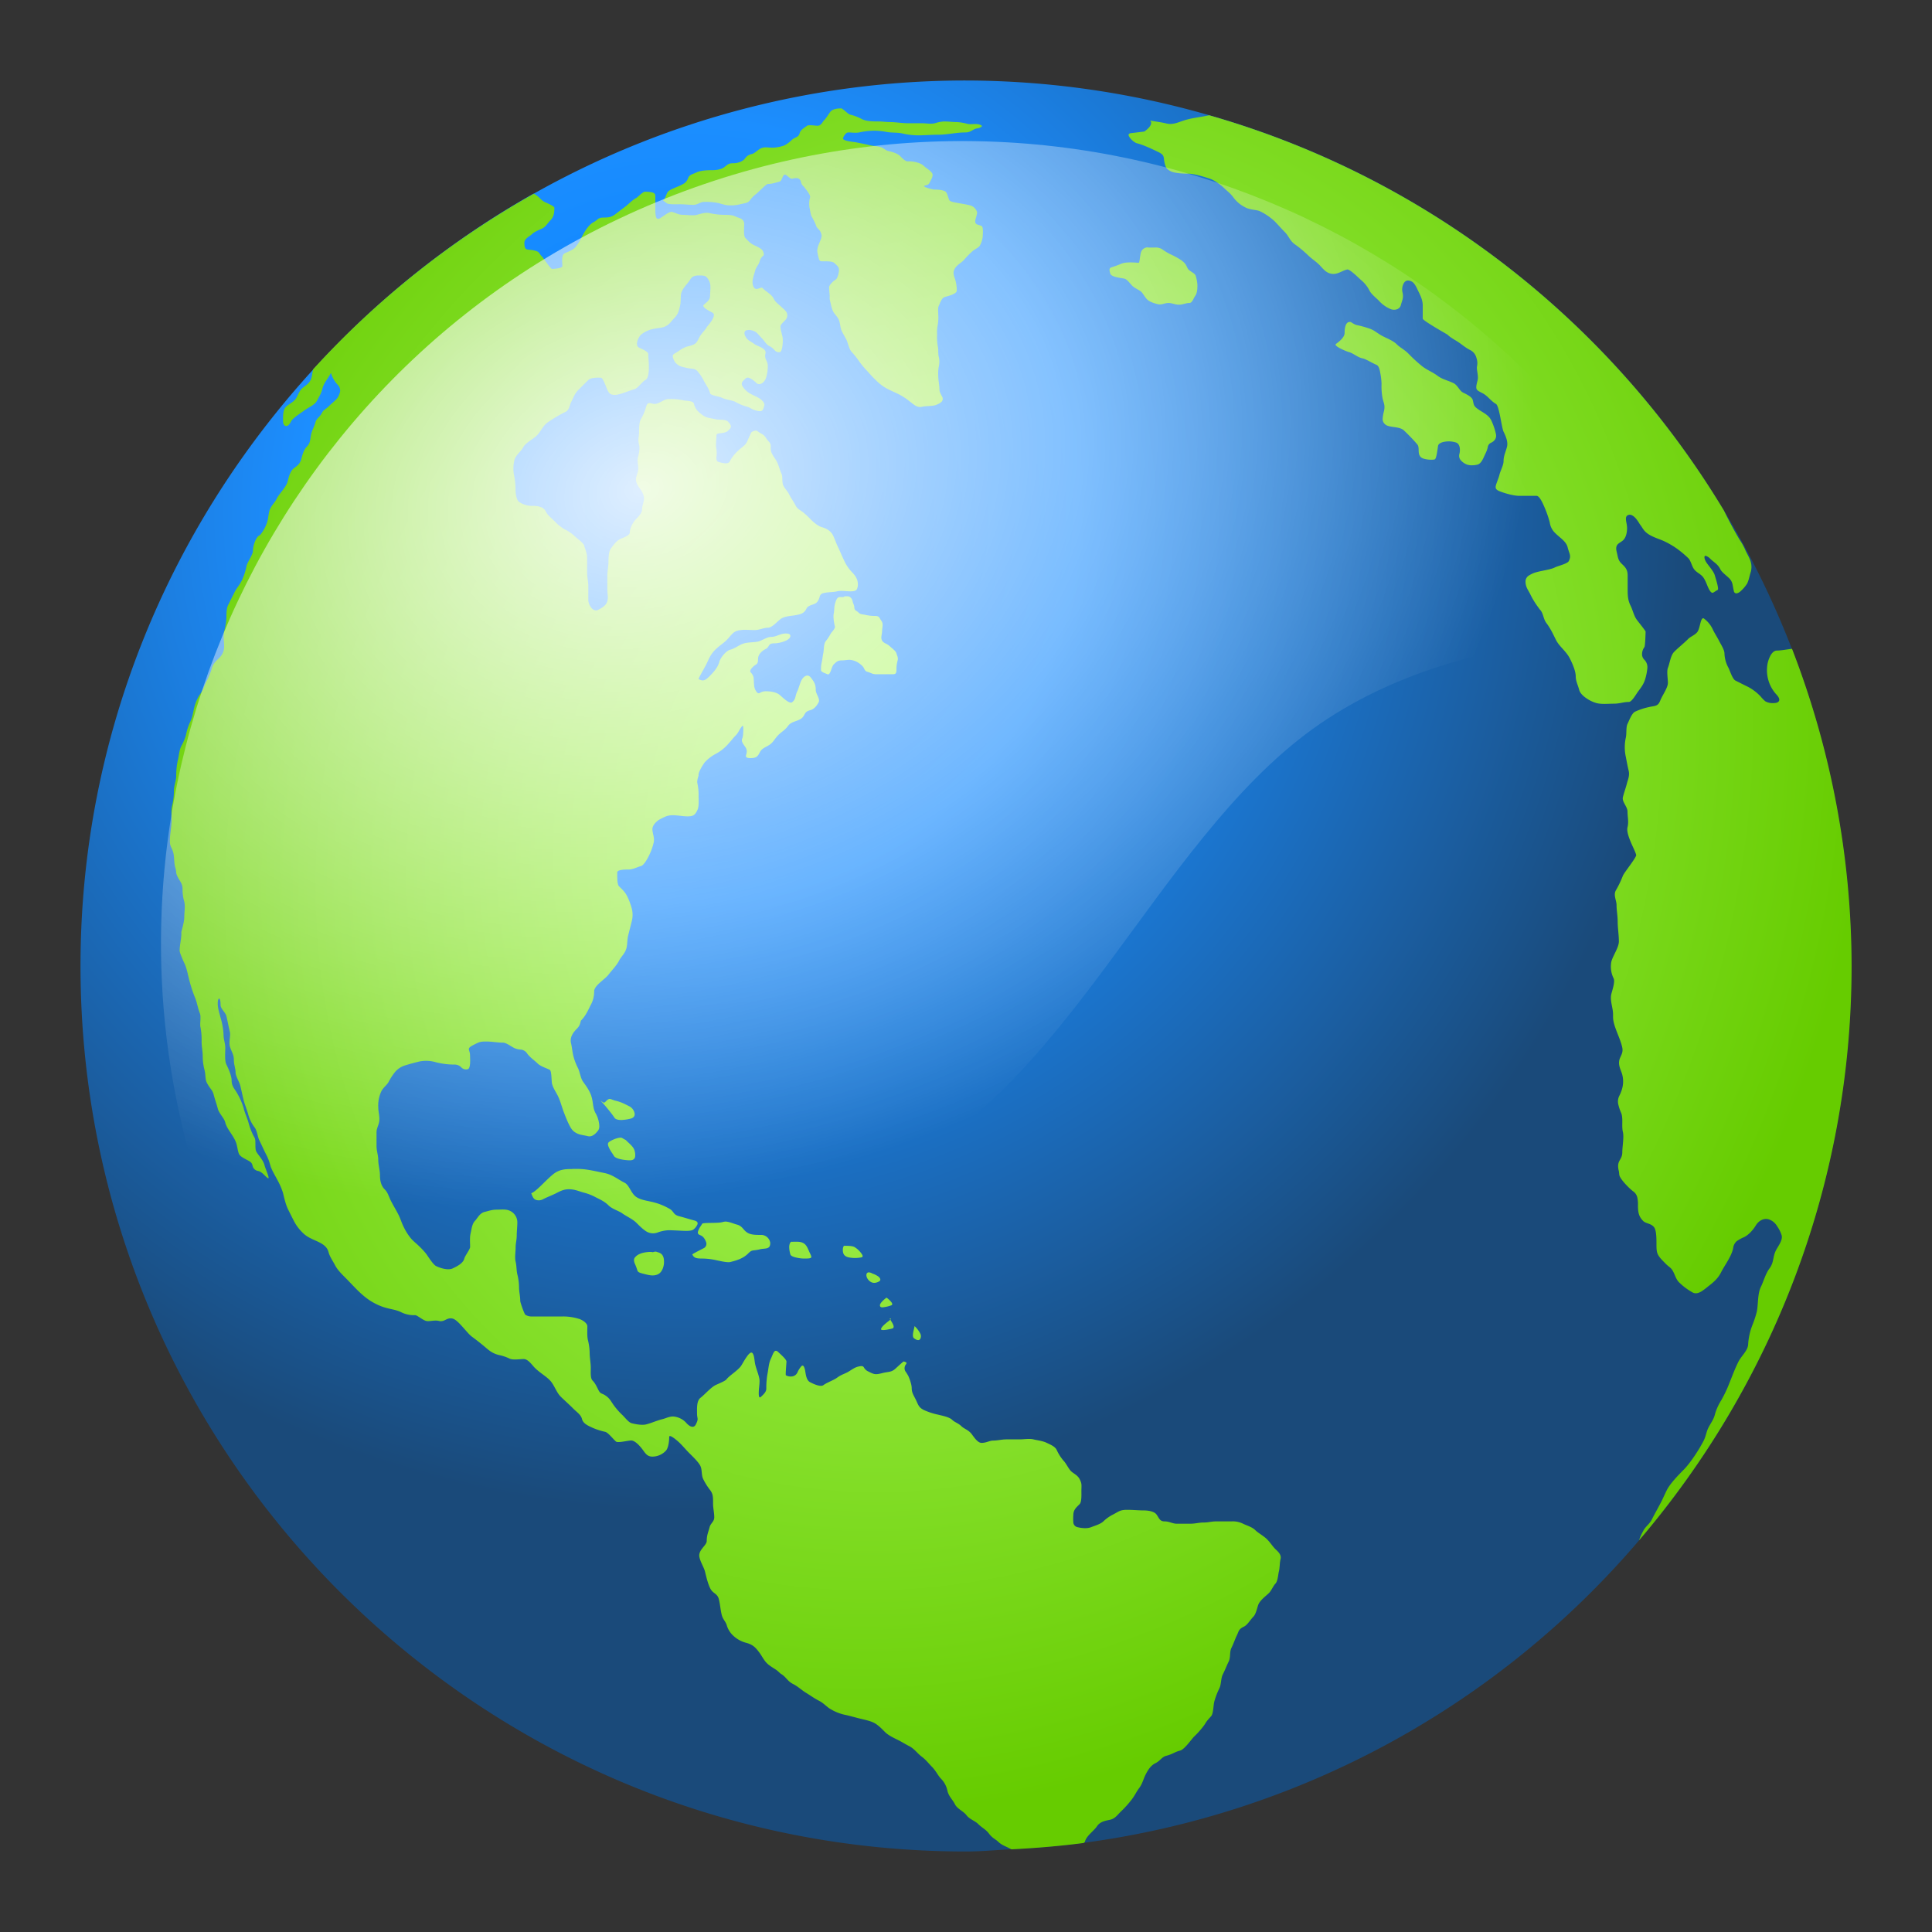<svg id="Graphic_elements" data-name="Graphic elements" xmlns="http://www.w3.org/2000/svg" xmlns:xlink="http://www.w3.org/1999/xlink" viewBox="0 0 1200 1200"><rect x="0" y="0" width="1200" height="1200" fill="#333333" stroke="none"/><defs><style>.cls-1{fill:url(#radial-gradient);}.cls-2{fill:url(#radial-gradient-2);}.cls-3{fill:url(#radial-gradient-3);}</style><radialGradient id="radial-gradient" cx="544.76" cy="-609.31" r="549.91" gradientTransform="matrix(1.13, 0, 0, -1.13, -187.26, -370.76)" gradientUnits="userSpaceOnUse"><stop offset="0" stop-color="#007fff"/><stop offset="0.39" stop-color="#1c8eff"/><stop offset="1" stop-color="#1a4a7a"/></radialGradient><radialGradient id="radial-gradient-2" cx="1068.4" cy="-146.65" r="522.32" gradientTransform="matrix(0.92, 0.55, 0.61, -1.06, -307.31, -238.38)" gradientUnits="userSpaceOnUse"><stop offset="0" stop-color="#b8ff71"/><stop offset="1" stop-color="#6c0"/></radialGradient><radialGradient id="radial-gradient-3" cx="1030.26" cy="511.22" r="479.13" gradientTransform="matrix(0.24, 0.88, 1.13, -0.31, -426.1, -444.3)" gradientUnits="userSpaceOnUse"><stop offset="0" stop-color="#fff" stop-opacity="0.87"/><stop offset="1" stop-color="#fff" stop-opacity="0"/></radialGradient></defs><g id="layer1"><g id="g7821"><path id="path6109" class="cls-1" d="M600,50a546.49,546.49,0,0,0-268.44,70.28s-.14,0-.18,0A551.28,551.28,0,0,0,194.49,229.56C105.1,327.39,50,457.15,50,600c0,303.61,246.48,550,550,550,9.57,0,18.82-.92,28.29-1.4,15.17-.77,30.12-2,44.93-4A548.56,548.56,0,0,0,1018.1,956.7c82-96.06,131.75-220.59,131.75-356.68a548.65,548.65,0,0,0-79-282.87c-71-118-184.72-207-320-245.64A548.41,548.41,0,0,0,600,50Z"/><path id="path6111" class="cls-2" d="M522.15,67.35c-2,0-5.12.33-6.44,2.13s-2.54,4-4,5.38c-.81.85-1.69,3.24-3.94,3.24-1.25,0-5.52-.7-6.45,0-1.69,1.26-4.12,2.51-4.64,4.64-.7,2.8-3.05,2.32-5,4.31-1.11,1.11-3.72,3.17-5.38,3.58a24.46,24.46,0,0,1-6.45,1.1c-1.8,0-4.34-.44-6.07,0-2.88.7-4.39,3.32-6.82,3.94a6.68,6.68,0,0,0-4.31,2.88c-1.4,1.8-4.56,2.83-6.81,2.83-3.43,0-3.61.66-6.11,2.54-1.77,1.33-4.9,1.77-7.15,1.77-3.06,0-7.37.11-10.06,1.44-1.8.92-4.23,1.25-5,3.24-1.26,3.13-2.33,3.5-5.38,5-1.81.88-5.71,2.13-7.18,3.61-1.11,1.1-1.74,5.08-3.25,5.38a23.72,23.72,0,0,0,2.88,2.13c2.21.55,5.08.37,7.55.37,2.94,0,5.56.37,8.58.37,2.61,0,4.2-1.81,6.48-1.81a38,38,0,0,1,8.95.7c2.4.63,4.64,1.44,7.18,1.44a24,24,0,0,0,6.45-.7c2.91-.74,4.64-.59,6.08-2.5a17.17,17.17,0,0,1,3.94-4c1.29-1,6.11-6.11,7.18-6.11,2.69,0,4.64-.81,7.18-1.44,1.73-.44,1.81-4.64,3.58-4.31,1,.22,3.16,2.8,4.31,2.51a8.66,8.66,0,0,1,3.24-.33,2.64,2.64,0,0,1,2.13,2.13c.59,2.4,1.29,2.32,2.51,3.94.59.81,3.57,4.35,3.24,5.75a15.14,15.14,0,0,0-.37,6.45c.48,1.91.55,4,1.44,5.74a41.73,41.73,0,0,1,2.5,5c.55,2.25,1.81,2.21,2.87,4.31,1.26,2.54.63,3.61-.36,6.11-.85,2.1-2.07,4.57-1.44,7.15.15.55.22,1.25.37,1.8.4,1.63.62,2.47,1.07,2.88s1.06.37,2.87.37c2.14,0,5,0,6.11,1.06,1.44,1.44,2.88,2.25,2.88,4.31,0,1.48-.85,5.42-2.18,6.08-.95.48-3.94,3.09-3.94,4.68,0,2,.37,4.23.37,6.08a6.22,6.22,0,0,0,0,1.43c.59,2.4,1.11,5.45,2.14,7.55.84,1.66,2.69,3.1,3.61,5.38.77,2,.84,5,1.76,6.81,1,2,2,3.69,2.88,5.38,1,2,1.62,5.9,3.24,7.52a47.33,47.33,0,0,1,4.31,5.37,58.35,58.35,0,0,0,4.64,5.75c1.32,1.33,2.65,3,4.31,4.68,3.42,3.42,5.49,5.41,9.69,7.51,2.13,1.07,4.64,2.14,6.81,3.24a40.54,40.54,0,0,1,6.44,4.31c2.18,1.62,4.46,4,7.52,3.21,2.69-.67,6.81-.15,9.35-1.44a8.24,8.24,0,0,0,2.51-1.44,2.6,2.6,0,0,0,.7-3.2c-.55-1.14-1.77-3-1.77-4.68,0-2.95-.74-5.56-.74-8.58a22.55,22.55,0,0,1,.37-5.75,13,13,0,0,0,0-5.74c-.62-2.43-.11-4.75-.73-7.19a31.51,31.51,0,0,1-.34-6.81,22.66,22.66,0,0,1,.34-5.75,26.85,26.85,0,0,0,.36-6.81c0-1.88-.33-4,.37-5.38s1.59-4.71,3.57-5.37c1.7-.56,7.56-1.81,7.56-4a23.8,23.8,0,0,0-.74-6.07c-.55-2.29-2.06-4.5-.7-7.18,1.51-3.06,4.53-3.91,6.44-6.45a56.38,56.38,0,0,1,4.65-4.68c1.28-1.25,4.05-2.36,4.67-3.57a14.89,14.89,0,0,0,1.81-5.75c0-1.29.55-5.82-.74-6.44-1.84-.92-3.94-.63-3.94-2.88,0-1.51,1.62-5,1.07-6.11a6.36,6.36,0,0,0-4.64-3.94c-2.25-.55-5.31-1-7.55-1.44-1.37-.26-4.46-.66-5-1.77-.63-1.28-1.25-4.75-2.51-5.37-2-1-4.34-1.11-6.81-1.11-.63,0-8.36-1.84-5.75-2.5s2.54-1.11,3.58-3.21c.62-1.21,1.8-3.24.73-4.67-1.51-2-3.53-2.84-5-4.31-2-2-6.52-2.88-9.31-2.88a3.75,3.75,0,0,1-1.11,0c-1.58-.36-3.06-2-4.27-3.2-1.84-1.84-5.16-2.65-7.55-3.24-1.81-.44-2.91-2-5-2.51s-4.31-.55-6.45-1.07c-2.83-.69-5.85-1.25-8.62-1.8-1-.22-8.32-.74-7.88-2.5.26-1.07,1.66-3.61,3.21-3.61,2.17,0,4.71.44,6.81,0a46,46,0,0,1,8.62-1.07,41.37,41.37,0,0,1,8.25.73c3.35.67,7.07.23,10.39,1.07a43.58,43.58,0,0,0,9.31,1.07c3.83,0,8.29-.37,12.2-.37,6,0,11.34-1.43,17.23-1.43,3.39,0,4.57-2.07,7.15-2.51a5.6,5.6,0,0,0,2.87-1.07c.44-.48.08-1-1.8-1.43-2.25-.56-4.83.22-7.15-.37a33.32,33.32,0,0,0-6.44-1.07c-2.8,0-5.16-.37-7.92-.37a22.44,22.44,0,0,0-5.71,1.11c-2.65.62-5.16,0-7.92,0h-8.58c-3.87,0-7.92-.74-11.49-.74-2.33,0-4.61-.37-6.45-.37-3.65,0-7.92,0-10.76-1.4a31.52,31.52,0,0,0-7.51-2.87c-1.36-.37-4.53-3.94-5.75-3.94Zm228.77,4.27c-4.49,1-9.13,1.47-13.26,2.54-5.23,1.29-8.47,3.69-13.3,2.51-3.35-.85-6.52-1.11-10-1.81,1.14,1.14.59,2.62-.37,3.94a14.69,14.69,0,0,1-3.24,2.88c-.08.07-8.25,1-8.59,1.06-1.95.48-1.17,1.81,0,3.25a10.8,10.8,0,0,0,3.58,2.87c4.45,1.1,10,3.76,14,5.71,1.7.88,2.51,1.54,2.88,2.54s.33,2.36.7,3.94c.77,3.09,1.21,4,3.94,5.38,2.39,1.18,7.73,1.43,10.42,1.43,4.31,0,10.72,2.14,14,3.21,2.73.92,6.81,3.94,8.62,5.74s3.68,3,5.74,5.75a20.18,20.18,0,0,0,7.89,6.45c2.69,1.36,6.92,1.32,8.58,2.17a37.41,37.41,0,0,1,9,6.08c2.5,2.54,4.53,4.9,6.44,6.81,2.51,2.5,3.1,5.27,6.12,7.55a69.28,69.28,0,0,1,7.88,6.45c2.72,2.72,5.12,4.05,7.51,6.44,1.88,1.88,3.76,4.61,6.82,5.38,4.19,1.07,6.85-1.62,10.42-2.5,1.73-.45,8,6.11,9,6.81a20.7,20.7,0,0,1,5,6.44c1,2,4.31,4.68,5.74,6.12a19.77,19.77,0,0,0,6.82,5,5.73,5.73,0,0,0,4.31.37,3.73,3.73,0,0,0,2.5-2.51c.74-3,1.88-4.6,1.07-7.92a8,8,0,0,1,.74-5.71c.88-1.58,2.35-2.43,5-1.1,1.88,1,3.09,4,3.94,5.75,1.18,2.39,2.87,5.56,2.87,9v8.25c0,1.29,15.07,9.69,15.4,10,2,1.95,4.56,3.17,6.81,4.68,2.51,1.66,4.13,3.31,7.55,5a7.35,7.35,0,0,1,3.57,4.68,9.66,9.66,0,0,1,.37,5.37c-.44,1.77,1.07,5.82.37,8.58-.55,2.18-1,3.91-.74,5.05s1.15,1.62,3.61,2.87c3.54,1.77,4.87,4.57,8.59,6.82,2,1.14,3.49,14.84,4.67,17.2,1.37,2.72,2.88,6.41,2.14,9.32-.77,3.2-2.14,5.56-2.14,9,0,2.44-1.91,5.86-2.5,8.22s-1.66,4.71-2.17,6.48-.41,2.91,2.17,3.94c3.31,1.33,8.76,2.87,12.19,2.87h10.76c1.69,0,3.42,3.43,5,7.15a67.44,67.44,0,0,1,3.25,9.36,11.15,11.15,0,0,0,3.57,6.81c2.69,2.69,6.63,5,7.51,8.58,1,4.13,2.47,5.16.74,8.62-.85,1.69-6.74,3-8.62,3.94-2.69,1.36-7.22,1.84-11.12,2.87a16.69,16.69,0,0,0-5,2.14,4.32,4.32,0,0,0-2.14,3.61c0,3.5,1.4,5,2.87,7.88a50.86,50.86,0,0,0,5,8.25c.34.41.7,1.07,1.07,1.44,2.17,2.17,2,5.6,3.94,8.25,2.77,3.65,4.09,6.74,6.12,10.75s6.26,6.82,8.58,11.46c1.32,2.61,3.61,7.55,3.61,11.12,0,2.84,1.47,5.6,2.13,8.25.52,2.07,2.58,4,4.68,5.38a21.14,21.14,0,0,0,6.08,2.87c3.35.85,7.26.37,10.75.37,3.73,0,6-1.07,9.32-1.07,1.92,0,4.64-5,5.75-6.48,2.39-3.17,3.79-5.12,4.68-8.58a34.13,34.13,0,0,0,1.07-5.75,6.52,6.52,0,0,0-1.81-5.37,4.82,4.82,0,0,1-1.44-3.95,7.52,7.52,0,0,1,1.44-3.94c.52-.7.74-9.28.74-9.68s-4.57-6.08-5.38-7.19c-2-2.68-2.54-6.11-4-8.95-1.51-3.09-1.77-5.78-1.77-9.68v-9c0-4.09-1.87-5.45-3.94-7.51s-2.1-4.06-2.87-7.19c-.55-2.13-.29-3.38.37-4.31s1.88-1.51,3.2-2.5c2.21-1.66,2.88-5.16,2.88-7.88,0-2-.63-4-.7-5.38s.18-2.47,1.76-2.87,3.1.84,4.31,2.13a27.89,27.89,0,0,1,2.51,3.61c1.88,2.47,2.24,3.91,4.68,5.75,3.24,2.43,7.95,3.61,10.75,5a53.2,53.2,0,0,1,7.88,4.64,67.81,67.81,0,0,1,6.82,5.75c1.65,1.65,2.13,4.86,3.57,6.81s3.24,2.54,5.05,4.31,3,5.63,3.94,7.55,1.76,2.87,2.5,2.84,1.66-1,3.21-1.77c1-.52-1.51-8-1.77-9-.7-2.8-4.68-6.78-5.75-8.95s-.77-3.32,0-3.24a6.32,6.32,0,0,1,2.87,1.8c2.36,2.36,4.65,3.17,6.45,6.82.81,1.58,3.79,3.79,5.38,5.37,2.35,2.36,2,4.46,2.87,7.89a1.6,1.6,0,0,0,1.81,1.43,5.21,5.21,0,0,0,2.5-1.43,22,22,0,0,0,3.94-4.64c1.07-2.18,1.4-4.57,2.14-6.82a11.63,11.63,0,0,0-.33-7.92c-.89-2.35-2.32-4.49-3.25-6.81a39.86,39.86,0,0,0-3.24-5.71c-3.42-5.75-6.3-11.2-9.32-17.24a6.36,6.36,0,0,1-.33-.7c-71-118-184.56-207-319.85-245.67ZM400.94,119c-1.81,0-4.68,3.39-5.71,3.94-2.32,1.14-4.75,3.79-6.81,5.38-2.21,1.62-4.06,3.09-6.12,4.64-2.36,1.8-3.94,2.17-7.51,2.17s-3.5,1.55-6.12,2.87c-3.05,1.51-5.89,6.37-7.18,8.95a31.63,31.63,0,0,1-4.27,6.82c-1.66,1.65-4.57,2.65-6.48,3.57-2.25,1.14-1.44,5.6-1.44,7.92,0,1.55-6,1.77-6.45,1.77-.81,0-5.56-7-6.07-7.52-2.54-2.54-1.22-3-5-3.94-2-.51-3.72-.37-4.64-.73s-1.44-1.4-1.44-4c0-2.76,3.32-4,4.68-5.37,1.62-1.62,4.86-2.8,6.45-3.58,2.28-1.17,3.27-3.27,5-5,2.17-2.14,2.5-4.64,2.5-7.88,0-1-5.08-3.1-6.08-3.58-2.28-1.14-3.72-3.64-6.48-5a1.22,1.22,0,0,0-.33,0,550.55,550.55,0,0,0-137,109c-.44,2.25-.66,4.9-1.44,6.48-1.51,3-3.61,3.61-5.74,5.71-1.59,1.62-2.43,4.57-3.58,6.12-1.65,2.21-4.19,3.13-6.11,5s-1.77,6.07-1.77,8.61,1.07,3.32,2.14,3.25,2-1.18,2.87-2.88c1-2.1,6.3-5.34,8.25-6.81,2.69-2,6.48-3.32,7.88-6.12,1.26-2.5,2.47-4.08,3.25-7.18,1-4.09,3.27-5.85,5.37-10a18.11,18.11,0,0,0,4.31,7.52,5,5,0,0,1,1.4,3.94,11.19,11.19,0,0,1-1.4,3.61c-.81,1.62-4.09,4-5.74,5.74-2.07,2-3.17,2-4.31,4.28-1.26,2.46-3.28,3.09-3.94,5.74-.63,2.47-1.88,4.35-2.51,6.82-.88,3.53-.29,5.67-2.87,8.25-1.77,1.73-2.73,5.19-3.24,7.18-.89,3.54-2.47,4.46-4.64,6.08-2.4,1.8-3.28,5.52-3.94,8.25-.93,3.61-5.2,7.47-6.82,10.75-1.44,2.84-2.54,3.24-4,6.12-1,2-1.1,5.26-1.76,7.88a23.79,23.79,0,0,1-4.31,8.25c-.34.44-1.07.7-1.44,1.07-1.92,1.91-3.24,6.33-3.24,9,0,2.44-3.28,6.74-3.94,9.32a40.4,40.4,0,0,1-2.88,8.95c-1.58,3.24-3.13,4.53-4.64,7.55-1.65,3.32-2.65,5.27-3.94,7.89-1.07,2.1-1.07,5.15-1.07,7.88a43.47,43.47,0,0,1-1.43,8.62c-.67,2.61,0,6.26,0,8.95a9.67,9.67,0,0,1-3.24,7.55c-2.32,2.28-3.8,3.64-4.64,7.14a46.33,46.33,0,0,1-3.25,7.55c-1.58,3.13-1.76,5-3.94,7.89a26.23,26.23,0,0,0-3.61,8.61c-.77,3.21-1,5.71-2.5,8.59a34.44,34.44,0,0,0-2.51,7.92,30.64,30.64,0,0,1-2.87,6.81c-1.36,2.76-1.43,5.71-2.13,8.58a44.13,44.13,0,0,0-1.07,10.06c0,2.76-1.44,6.11-1.44,9.32a36.59,36.59,0,0,1-1.07,8.95c-.73,2.83-.37,5.85-.37,9,0,4.46-1.06,8.73-1.06,13.26,0,3.5,1.36,4.09,2.13,7.18.67,2.73.41,5.93,1.07,8.62a14.22,14.22,0,0,1,.74,3.94c1.07,4.31,3.94,5.6,3.94,10a27.08,27.08,0,0,0,1.07,7.89c.7,2.79,0,6.48,0,9.35s-1.11,6.59-1.81,9.32a5.47,5.47,0,0,0,0,1.07c0,3.42-1.07,7.07-1.07,10.75,0,1.07,2.14,6,2.88,7.55,1.4,2.77,2.13,6.74,2.87,9.65a85,85,0,0,0,3.94,12.19c1.29,3.28,1.47,5.82,2.87,9.36.92,2.28-.14,6.59.37,8.58a40.79,40.79,0,0,1,.7,9c0,3.24.7,5.86.7,9a34.31,34.31,0,0,0,1.11,8.62c.81,3.28.33,5.74,1.43,7.88,1.81,3.65,3.5,4.42,4.28,7.51s1.87,6,2.54,8.62c.77,3.1,3.9,5.71,4.64,8.62,1,4,4.64,7.55,6.44,11.83,1.15,2.65,1.18,5.89,2.18,7.88s5.34,3.57,6.81,4.67,1.36,2.18,1.77,3.25a4.14,4.14,0,0,0,3.24,2.5c2.47.59,4.09,3.06,5.75,4.27,2.17,1.66-1.15-5.23-1.81-7.88-.74-3-3.72-6.08-5-8.25-1.21-2-.18-6.78-1.07-8.58a39.94,39.94,0,0,1-3.61-8.62c-.81-3.31-2.39-6.37-3.2-9.69a40.21,40.21,0,0,0-3.61-8.62c-1.73-3.49-3.94-4.78-3.94-9,0-2.68-2-7.33-3.21-9.68s-.73-7.48-.73-10.39-1.07-5.23-1.07-8.25A42.44,42.44,0,0,0,137,632.14c-.73-3-1.76-5.71-1.76-8.95,0-2.4.62-3.21,1.06-2.88s.7,1.92.7,3.94c0,2.25,3,4.57,3.61,6.82.78,3.17,1.33,6.44,2.14,9.69.63,2.54-.7,6.18,0,9,.81,3.17,2.51,5,2.51,8.58,0,3,1.06,5.2,1.06,7.89,0,2,2.4,6,2.88,7.92.77,3,1.4,6.26,2.17,9.31.63,2.58,2.1,5.93,2.87,8.95a23.45,23.45,0,0,0,3.94,7.89c1.55,2.1,1.85,5.89,2.88,7.92,1.58,3.2,2.35,5.08,3.94,8.25a31.51,31.51,0,0,1,2.83,7.14c.78,3,3.36,7.07,4.68,9.69a42.05,42.05,0,0,1,3.24,7.55c.85,3.39,1.66,7.29,3.21,10.39,1.25,2.5,2.5,5,3.61,7.18a27.91,27.91,0,0,0,5.71,7.51c2.61,2.62,6.18,3.87,9.35,5.38s5.64,3.24,6.45,6.48c.7,2.76,2.94,5.9,3.94,7.88,1.43,2.91,4.2,5.64,6.44,7.89,6,6,11,12.3,18.64,16.13a33.3,33.3,0,0,0,7.55,2.87c3.24.81,5.86,1.14,8.58,2.51a17.8,17.8,0,0,0,8.62,1.8c1.29,0,4.57,3,6.82,3.57,2,.52,5.19-.66,7.88,0,3.68.92,4.86-2.35,8.62-1.43,3.46.88,8.76,8.84,11.82,11.12,2.69,2,5.52,4.16,8.62,6.81,2.8,2.44,4.79,3.8,8.25,4.68a27.81,27.81,0,0,1,6.44,2.14c2.33,1.18,6.23.37,9,.37s5.26,3.83,6.81,5.37c3.68,3.69,8,5.75,10.39,8.95,2.13,2.84,3.31,6.56,5.74,9,2.17,2.17,5.27,4.86,7.88,7.52,2.21,2.21,4.72,3.72,5.38,6.44.74,3,4.27,4.31,6.48,5.38a42.15,42.15,0,0,0,7.89,2.54c2,.48,5.23,4.9,6.81,6.08,1.22.92,7.37-.7,9.32-.7,2.54,0,5.63,3.64,7.18,5.71,1.73,2.35,2.84,4.31,6.08,4.31a11.57,11.57,0,0,0,8.25-3.58c1.69-1.69,2.14-6.22,2.14-8.62,0-2.21,5.7,2.84,6.81,4,1.77,1.76,4.05,4.42,5.38,5.74,2.54,2.54,6,5.82,7.18,8.25s.51,5.67,1.8,8.25a38.79,38.79,0,0,0,4.31,6.82c1.81,2.43,1.77,4.38,1.77,8.25,0,3.09.74,5.56.74,8.62,0,2.65-2.29,3.68-2.88,6.07-.73,2.88-1.8,4.9-1.8,8.62,0,2.58-4.64,5.16-4.64,8.95,0,2.87,2.87,7.22,3.57,10.06.81,3.24,1.73,7.36,3.24,10.38,1.73,3.47,4.42,3,5.38,6.82.81,3.28,1,6.63,1.77,9.68s2.54,4.06,3.24,6.82a14.32,14.32,0,0,0,3.94,6.11,18.33,18.33,0,0,0,7.51,4.28c4.61,1.14,6.3,3,8.62,6.11,2.07,2.72,3.1,5.63,6.12,7.88s4.31,2.54,6.44,4.68a7,7,0,0,0,1.44,1.07c2.84,1.91,3.65,4.34,7.18,6.07,2.84,1.44,5.31,3.84,7.88,5.38,3.28,2,5,3.39,8.26,5.05,2.79,1.4,4.93,4.09,7.51,5.38a29,29,0,0,0,8.25,3.2c2.72.55,6.26,1.58,8.62,2.17,3.53.89,7,1.51,9.65,2.88s5.34,4.27,6.81,5.74c2.14,2.1,5.67,3.72,8.25,5,2,1,4.64,2.65,6.49,3.57,3.6,1.81,5,4.42,8.21,6.82,2.47,1.84,4.16,4.16,6.11,6.11,2.4,2.36,3.83,5.6,5.75,7.52a15,15,0,0,1,3.94,7.55c.85,3.46,3.28,5.45,4.64,8.25s5.34,4.34,7.18,6.81,5.27,3.46,7.19,5.38c2.46,2.47,4.67,3.24,6.81,6.08s4.27,3.57,5.71,5c2.06,2.06,5,3,6.81,4,.55.26.92.48,1.44.7,15.17-.77,30-2,44.82-3.94.15-.29.63-.37.74-.73.92-3.76,5.56-6.71,7.51-9.65s5.27-3.43,7.89-4c3.13-.59,4.49-2.69,6.81-5a67.07,67.07,0,0,0,6.81-7.52c2.18-2.87,2.91-4.86,4.68-7.18,2.07-2.76,2.51-5.38,3.94-8.25,1.66-3.31,3.39-5.82,6.08-7.18,3.17-1.55,4.05-3.94,6.81-4.64,3.73-.92,5.35-2.43,8.62-3.24,2.69-.67,7.08-7.07,8.62-8.62a53.82,53.82,0,0,0,6.08-6.82c.85-1.1,1.55-2.57,2.5-3.57.78-1,1.4-1.55,2.18-2.5,1.25-1.59,1.32-6.74,1.77-8.62a47.55,47.55,0,0,1,3.24-8.58c1.25-2.55.84-6,2.13-8.62,1.48-2.91,2.4-5.45,3.61-7.89,1.37-2.72.44-5.93,1.77-8.61s2.25-5.49,3.24-7.52c1.48-2.91.92-3.9,4.68-5.74,2-1,4-4.42,5.71-6.12s2.47-6.33,3.24-7.88c1.36-2.69,4.71-5.08,6.45-6.81,1.4-1.37,2.68-4.46,3.94-5.75,1.54-1.51,1.76-6,2.17-7.51.63-2.47.44-5.38,1.07-7.89.7-2.79-2-4.89-3.24-6.11-2.29-2.28-3.83-5.3-6.82-7.51-2.54-1.92-4.31-2.91-5.71-4.31-1.84-1.84-5.12-2.77-7.55-3.94a14.38,14.38,0,0,0-7.18-1.44h-9.32c-3.24,0-5,.7-7.88.7-3.09,0-5.16.74-8.25.74h-8.58c-2.58,0-4.53-1.44-7.55-1.44s-3.35-2.1-5-4.31c-1.48-2-5.42-2.5-7.88-2.5-3.39,0-6.49-.37-10.43-.37-4.49,0-5.23,1.18-8.58,2.87a24.91,24.91,0,0,0-6.11,4.31c-1.7,1.69-5.49,2.76-7.52,3.57-2.69,1.07-6.08.63-8.62,0a3.21,3.21,0,0,1-2.5-2.87,27.54,27.54,0,0,1,0-4.64c0-3.35,2-4.83,3.94-6.82,1.29-1.32,1.07-5.89,1.07-7.91,0-4,.44-4.5-1.07-7.52-1.29-2.58-3.94-3.57-5.38-5-1.69-1.73-3-4.82-4.64-6.48a29.13,29.13,0,0,1-4.31-6.81c-1.07-2.14-4.12-3.32-6.11-4.28-2.47-1.25-6.23-1.65-8.25-2.17-2.47-.63-6,0-8.58,0h-8.25c-3.06,0-5.42.74-8.26.74-2.13,0-4.19,1.43-7.18,1.43-2.32,0-4.49-3.27-6.08-5.41-2.09-2.76-4.67-3.21-6.48-5s-4.23-2.43-5.71-3.94c-1.8-1.77-6.66-2.65-9-3.24a42.75,42.75,0,0,1-8.59-2.84c-3.27-1.66-3.42-3.24-5-6.48-1.36-2.76-2.51-4.27-2.51-7.15,0-2.28-1.4-6-2.13-7.55a31.62,31.62,0,0,0-1.81-2.87,3.83,3.83,0,0,1,.37-4.31c.52-.85.7-1.25-1.44-1.77-.25-.07-5.23,4.64-5.74,5-2.25,1.7-4,1.36-7.18,2.14-4.72,1.21-5.2,1-9.32-1.07a5.88,5.88,0,0,1-2.51-2.5c-.51-.63-1-1-3.57-.37s-4.57,2.46-6.81,3.61c-2.54,1.25-3.87,1.54-6.12,3.2s-6.44,3.06-8.58,4.68c-2,1.47-7.22-1.29-8.25-1.81-2.69-1.32-2.76-6-3.24-7.88-.63-2.5-1.33-2.8-2.14-2.13a14.17,14.17,0,0,0-2.5,3.94,4.29,4.29,0,0,1-3.61,2.5,6.06,6.06,0,0,1-3.57-.74c-.34-.14.36-7.51.36-8.58,0-1.4-4.53-5.23-5-5.74-1.33-1.37-2.21-1-2.84,0s-1.21,2.72-1.8,3.94c-1.4,2.8-1.48,6.22-2.18,9.68a49.16,49.16,0,0,0-.7,9c0,2.07-1.76,3.58-3.24,5-1.32,1.33-1.54-.55-1.43-3.24s.73-6,.36-7.88c-.58-3-1.76-5.64-2.5-8.62-.63-2.47-.48-4.94-1.44-6.82s-2.46-.29-3.94,1.81-3,4.93-3.57,5.75c-2.32,3.05-7.22,5.89-9,8.25-.81,1.06-5.49,2.91-6.81,3.57-3,1.51-6.82,6-9.32,7.88s-2.14,6.89-2.14,9.69c0,3.5,1.18,3-.73,6.81-.89,1.81-2.32,1.7-3.58,1.07a9.18,9.18,0,0,1-2.5-2.14,12.11,12.11,0,0,0-6.45-3.61c-3.2-.77-5.67.81-8.25,1.44-3.53.88-6.74,2.39-10.05,3.24-2.69.66-6.59-.11-8.95-.7-2-.51-3.94-3.24-5.75-5a43.67,43.67,0,0,1-5.38-6.08c-1.73-2.36-2.32-4-4.67-5.75-2.88-2.17-3.5-.95-5-3.94-1.29-2.58-2.14-4.31-3.57-5.74s-1.11-5-1.11-7.89-.7-6.33-.7-9.32a35.68,35.68,0,0,0-1.07-7.91c-.62-2.51-.37-6.08-.37-8.59,0-2.13-3.57-4.23-5.37-4.67a32.79,32.79,0,0,0-9.69-1.44H330.33a6.75,6.75,0,0,1-4-1.07c-.47,0-3.2-7.55-3.2-8.62,0-3.09-.74-5.56-.74-8.58a33.76,33.76,0,0,0-1.06-7.88c-.59-2.36-.41-5.16-1.07-7.92-.63-2.47,0-6,0-8.58,0-3.13.7-4.61.7-7.92,0-2.21.37-5.27.37-7.88a7.89,7.89,0,0,0-4.65-7.19c-2.43-1.17-5.37-.7-8.25-.7s-4.86.78-7.55,1.44c-3,.77-4.53,4.2-5.74,5.38-2,2-2.21,5.27-2.84,7.88S292,772,292,774.53c0,1.4-3.16,5.41-3.61,7.18-.77,3.17-5.12,5.09-7.14,6.08-3,1.51-8.14-.3-10.43-1.44-1.84-.92-5.12-6.22-6.07-7.51a46.28,46.28,0,0,0-4.68-5.05c-1.92-1.91-3.61-2.91-5.71-5.71A36.92,36.92,0,0,1,250.7,762c-1.36-2.73-1.73-4.53-3.2-7.51-1.37-2.73-3.13-5.57-4.68-8.62-1.7-3.39-1.77-5-3.94-7.19s-2.87-5.41-2.87-8.58-1.07-6.55-1.07-9.68c0-2.91-1.07-5.6-1.07-8.62v-8.62c0-2.65,1.77-4.86,1.77-7.88,0-3.32-.7-4.79-.7-7.89a20.41,20.41,0,0,1,1.8-9.31c1-2.4,3.72-4.24,4.64-6.12a39.75,39.75,0,0,1,3.94-6.08,13.24,13.24,0,0,1,6.82-4.31c2.65-.84,5.41-1.54,7.88-2.17a21.18,21.18,0,0,1,10.75.37,47.38,47.38,0,0,0,11.86,1.44,5.64,5.64,0,0,1,3.95,1.8,4,4,0,0,0,3.94,1.07c2-.48,1.43-6.93,1.43-8.62,0-2-.81-3.09-.73-3.94s1-1.55,2.87-2.51c3.31-1.65,3.79-2.13,7.88-2.13,3.65,0,7,.7,10.43.7,2,0,4.93,2.28,6.81,3.24a10.26,10.26,0,0,0,4.31,1.07,5.39,5.39,0,0,1,3.94,2.5c1.88,2.54,4.6,4.27,6.45,6.12s5.78,3,7.51,3.94c1.29.62,1.07,7.14,1.44,8.58.7,2.8,2.35,5.05,3.61,7.55,1.73,3.5,2.54,7.29,3.94,10.76.95,2.46,1.91,4.89,2.87,6.81,1.51,3,2.36,4.42,5,5.75,2.17,1.06,4.42,1.17,6.81,1.76,2.84.74,5.12-1.8,6.45-3.57,1-1.36.74-3.42.37-5.38a17.78,17.78,0,0,0-1.81-5c-2.1-3.53-1.47-7-2.87-11.12-1.07-3.28-3.35-6.37-5-8.62s-2-6.08-3.24-8.58a35.54,35.54,0,0,1-2.87-7.55c-.67-2.69-.85-5.56-1.44-7.88-.88-3.61,1.21-6.6,3.61-9,1.77-1.77,2-3,2.5-5,2.88-2.87,4.39-6.3,6.08-9.69a17.21,17.21,0,0,0,2.17-8.58c0-1.77,1.62-3.61,3.58-5.38s4.27-3.53,5.37-5c2.1-2.76,4.94-5.56,6.49-8.58,1.25-2.58,3.79-4.5,4.64-7.92.59-2.32.4-5.16,1.07-7.88.77-3,1.43-5.68,2.17-8.59a16,16,0,0,0,0-8.25,41.15,41.15,0,0,0-2.87-7.55c-1.44-2.83-3.39-4.45-5-6.07-1.29-1.29-1.11-6.56-1.11-8.62,0-1.85,5.49-1.81,7.18-1.81,2.62,0,5.71-1.69,7.52-2.13s4-4.46,5-6.45a38.58,38.58,0,0,0,2.88-7.92c.81-3.24-.74-5.75-.74-8.58,0-2.47,2.73-5.12,4.68-6.12,2.8-1.39,4.45-2.5,7.88-2.5s6.11.7,9.32.7c3.83,0,4.68-1.1,6.08-3.94,1.06-2.1.73-6.08.73-8.58a34.23,34.23,0,0,0-.73-7.92c-.41-1.73.36-3.5.73-5-.48-1.92,3.47-7.77,3.94-8.25a25.49,25.49,0,0,1,6.45-5,27,27,0,0,0,6.81-5c2.32-2.36,4.31-5.05,5.75-6.48,2.1-2.1,2.39-4.16,4.31-6.08.88-.92.48,6.56,0,7.51-.7,1.4-.33,2.4.37,3.61s1.84,2.43,2.13,3.58c.48,1.87-.29,3.13-.36,3.94s.36,1.43,2.87,1.43c3.53,0,4.45-1,5.74-3.57,1.4-2.8,3.87-3.09,6.45-5,2-1.44,3.06-3.76,5-5.71,2.32-2.32,3.94-2.84,6.11-5.75,1.88-2.5,4.39-2.54,7.19-3.94,3.9-2,2.09-4.68,6.44-5.75,2.65-.66,4.35-3,5.38-5s-1.81-5.26-1.81-7.55c0-3.64-1-5-2.87-7.51-1-1.36-2-1.62-2.87-1.44a4.2,4.2,0,0,0-2.14,1.44c-1.69,1.69-2.5,6.08-3.57,8.25-1.51,3-.77,4.94-3.24,6.81-1.81,1.37-6.6-3.72-7.88-4.67-2.25-1.7-5.64-2.14-8.62-2.14a7.07,7.07,0,0,0-3.58,1.07c-.81.37-1.62.33-2.87-2.17-1-2-.66-6.16-1.07-7.89a7.53,7.53,0,0,0-1.8-2.87c-.44-.63-.15-1.62,1.43-3.2,2.07-2.1,3.25-1.18,3.25-5.05,0-2.87,2.5-5,4.64-6.08,2.8-1.4,1.29-3.57,5.37-3.57a18.59,18.59,0,0,0,7.55-1.8c1.63-.82,2.58-1.92,2.51-2.88s-1-1.43-2.87-1.43c-3.58,0-5.68,2.13-9.32,2.13-2.29,0-5.9,2.47-7.88,2.87-2.88.59-5.64.34-8.62,1.11s-5.45,3.13-8.62,3.94c-2.76.66-6.23,5.23-6.82,7.51-.88,3.58-3.79,6.71-6.44,9.32s-3.91,2.73-6.45,1.44c-.33-.15,3.87-7.33,4.68-8.95,1.84-3.72,2.43-6,5.71-9.32,2.5-2.5,5.12-4,7.18-6.11,2.43-2.43,3.61-4.94,6.82-5.75s6.92-.33,10.38-.33c3.28,0,5.45-1.44,8.25-1.44,2.62,0,5.56-3.64,7.89-5.37,2.65-2,7-1.92,10-2.55,3.5-.66,4.94-1.58,6.08-3.94,1.29-2.54,4.68-2.13,6.48-3.94a8,8,0,0,0,1.77-3.57,2.92,2.92,0,0,1,2.5-2.17c2.84-.7,5.93-.48,8.25-1.07,2.51-.63,5.71,0,8.25,0,2,0,3.36-.3,3.95-1.07a6.3,6.3,0,0,0,.73-3.57c0-2.8-1.62-5.23-3.57-7.19a25.54,25.54,0,0,1-5.05-7.55c-1.32-2.65-2.54-5.78-3.57-7.88-1.22-2.43-2.17-5.38-3.24-7.51-1.44-2.91-4.42-4.42-6.82-5.05s-5.41-3.24-6.81-4.64a53.33,53.33,0,0,0-5-4.68c-2.39-1.76-3.5-2-4.68-4.31s-2.57-4.08-3.94-6.77c-1-2.1-2.54-3.35-3.57-5.42s-.33-5.63-1.07-7.14c-1-2.07-1.8-5.42-2.87-7.55-1.22-2.4-2-2.88-3.24-5.38-1.59-3.21.37-5-1.77-7.18s-2.17-3.76-4.68-5c-1.54-.78-2.13-1.48-2.87-1.81s-1.51-.11-3.21.74c-.33.15-2.57,5.49-2.87,6.08-1.32,2.61-3.13,3.13-5.74,5.74a23.39,23.39,0,0,0-5,6.48c-1.11,2.14-5.42.7-6.82.34s-1.54-1.62-1.43-3.21a16.64,16.64,0,0,0,0-4.68c-.63-2.46,0-6,0-8.61,0-1.22,1.32-1.26,2.87-1.44s3.42-.55,4.27-1.44c1.11-1.07,1.73-1.65,1.81-2.5s-.41-1.84-1.81-3.21c-1.58-1.62-5.63-.95-7.51-1.43-4-1-5.56-.59-8.62-2.88-2.69-2-4.24-3.72-5-6.81-.52-2-4.79-1.66-6.81-2.17a37.57,37.57,0,0,0-8.95-.7c-2.69,0-4.76,2.17-7.55,2.87-1.55.41-2.88-.26-3.95-.37s-1.91.15-2.5,2.51a32.54,32.54,0,0,1-3.24,7.55c-1,1.91-1.07,5.08-1.07,7.88,0,3.5-.92,4.09,0,7.88.66,2.58-.22,6-.7,7.88-.74,2.95.74,5.71,0,8.62-1,3.72-2,5-.37,8.25,1.51,3,3.06,3.65,3.94,7.19.7,2.83-1.07,5.74-1.07,8.58,0,2.46-3.6,5.41-4.67,6.81-1.29,1.77-2.88,4.75-2.88,7.18,0,2-4.64,3.43-5.7,3.94-2.88,1.44-4.39,3.8-6.12,6.12-1.32,1.77-1.44,6-1.44,8.25,0,2.8-.7,5.6-.7,8.58v8.62c0,2.91.7,4.35,0,7.18s-4,4.5-5.74,5.38-3.28-.11-4.31-1.44a8.79,8.79,0,0,1-1.77-4.31v-9.32c0-2.43-.74-5.3-.74-7.88v-9c0-3.5-1.1-5.12-1.8-7.89-.4-1.73-4.38-4.42-5.71-5.74a26.81,26.81,0,0,0-6.81-4.64,29,29,0,0,1-5.75-4.68c-2.72-2.73-4.42-3.79-5.74-6.45s-4.94-3.24-7.89-3.24a14.34,14.34,0,0,1-8.62-2.5c-1.73-1.29-2.13-5.67-2.13-7.52a47.2,47.2,0,0,0-1.07-9.68,22.5,22.5,0,0,1,.33-8.62c.81-3.24,4.35-5.75,5.38-7.88,1.51-3,6.22-5.12,8.62-7.55s3.57-5.71,6.44-7.89a77.42,77.42,0,0,1,11.5-6.81c2.09-1.07,2.39-4,3.2-5.75,1.51-3,2.43-5.63,4.31-7.51,2.32-2.32,4.35-4.35,6.48-6.45,1.81-1.84,7-1.43,7.88-1.43,1.26,0,3.58,6.77,3.94,7.51.78,1.58,1.37,2.43,2.51,2.87a8.37,8.37,0,0,0,4.31,0c2.87-.59,6.15-2.13,10-3.24,2.17-.59,4.75-4.67,6.81-5.71s2.17-5.78,2.17-8.25c0-3.27-.36-5-.36-7.88,0-1.66-4.76-3.46-5.75-4-1.36-.66-1.51-2.28-1.07-3.94a10.11,10.11,0,0,1,2.14-3.94,16.88,16.88,0,0,1,7.18-3.57c3.09-.78,5.93-.63,8.25-1.81,2.54-1.25,3.21-2.83,5-4.64,2.84-2.87,3.13-4.64,3.94-7.92.63-2.39.3-6.11.74-7.88.73-2.87,3.5-5.6,4.64-7.18.88-1.14,1.25-2.14,2.17-2.84s2.14-1.1,4.31-1.1,3.39.11,4.31.73a8.51,8.51,0,0,1,2.14,3.21c1.07,2.14.37,6.08.37,8.62,0,3.06-2.4,4.16-3.95,5.74s5,4.46,5.71,5c1.15.85.52,2.73-.7,4.68s-3,3.87-3.24,4.31c-.92,1.84-3.31,3.72-4.64,6.45-1.8,3.61-2.17,4.12-7.18,5.37-3.24.81-5.89,3.32-7.88,4.31-1.44.7-1.48,1.7-1.07,2.88a8.82,8.82,0,0,0,1.44,2.87c2.46,2.47,3.53,2.39,6.81,3.2,3.83,1,5.23-.18,7.51,2.88a28.27,28.27,0,0,1,3.24,5c1.44,2.94,3.14,4.71,3.95,7.91.33,1.4,5.67,1.92,7.51,2.88,2.39,1.18,6.15,1.43,8.25,2.5a29.07,29.07,0,0,0,6.81,2.87c2.4.59,3.17,1.77,6.08,2.51,1.77.44,2.84.55,3.61,0s1-1.7,1.44-3.24c.29-1.29-1.11-2.88-2.51-3.94a17.52,17.52,0,0,0-3.24-1.81c-3-1.47-4.16-2-6.11-3.94-1.55-1.55-2.25-2.91-2.14-3.94s1-1.73,2.14-2.87,2.32-.74,3.61,0a18.25,18.25,0,0,1,3.2,2.5c1.25,1.25,2.73.92,4,0a6.69,6.69,0,0,0,2.14-3.2,24.85,24.85,0,0,0,1.06-7.19c0-3.53-2.35-4.16-1.43-7.88.4-1.58-.92-2.76-2.51-3.61s-3.39-1.47-4.31-2.13c-2.87-2.18-4.27-2.1-5.74-5-1-2.1-.33-3.24.73-3.61a6.33,6.33,0,0,1,3.24,0c3.25.81,3.84,2.43,6.08,4.68,2.54,2.54,2.54,3.94,5.38,5.37s2.73,3.58,5.75,3.58c1.91,0,2.13-5.79,2.13-7.52,0-3.06-1.43-5.34-1.43-8.62,0-1.29,3-3.53,3.6-4.64a4.16,4.16,0,0,0,0-4.31,20.44,20.44,0,0,0-2.87-2.87c-2.06-2.06-3.79-2.95-5-5.38-1.43-2.8-4.38-4-6.81-6.44-.37-.74-1.62,0-2.87.33s-2.55.26-3.25-2.51.85-6.22,1.44-8.62c.66-2.68,2.21-3.46,2.87-6.07a6,6,0,0,1,2.14-3.24c.52-.59.63-1.26-.33-3.21-.7-1.4-4.38-2.91-5.75-3.61-2.28-1.14-3.72-3-5-4.31s-.7-6.66-.7-8.58a3.65,3.65,0,0,0-1.81-3.24c-1.1-.63-2.39-.85-3.57-1.44-2.06-1-4.42-1.07-7.51-1.07a43.9,43.9,0,0,1-8.62-1.06c-2.65-.67-6.12.62-7.89,1.06-2.5.63-6,0-8.61,0-2.95,0-4-1.06-6.82-1.8-1.8-.44-6,3.2-7.51,3.94s-2.21.22-2.51-1.07a19,19,0,0,1-.36-4.31v-8.58c0-1.21-.89-1.88-2.18-2.17a18.18,18.18,0,0,0-3.94-.33Zm310.9,34.77A4.33,4.33,0,0,0,708.6,157c-.48,1.91-.7,4.64-1.07,6.08-.11.47-7.11-.89-11.12.73a58.17,58.17,0,0,1-5.75,2.14c-2.17.55-1.51,2.1-1.07,3.94.59,2.28,7,2.73,8.95,3.24,1.4.33,3.25,2.84,4.68,4.31s3.87,2.43,5.38,3.57c1.18.89,2.39,3.5,3.94,5s4.35,2.36,6.45,2.88c2.58.66,4.16-.7,6.81-.7,2.17,0,4.09,1.06,6.48,1.06s4.2-1.06,6.45-1.06c1.8,0,2.58-2.95,3.57-4.31,1.33-1.77,1.44-4.53,1.44-6.82a24.07,24.07,0,0,0-1.07-5.74c-.44-1.81-4-2.73-5-4.64-1.21-2.44-1.29-3-3.94-5.05a47.62,47.62,0,0,0-6.48-3.57,32,32,0,0,1-5.38-3.24,7.75,7.75,0,0,0-4.64-1.07h-3.94a2.7,2.7,0,0,0-1.44,0ZM838,200c-2.28.29-2.84,3.79-2.84,6.81s-4.12,5.86-5.37,6.82c-1.81,1.32,7.14,4.86,7.88,5,3,.77,5.52,3.35,8.58,3.94,2.21.44,5.89,2.87,8.62,4,1.58.63,2.06,2.91,2.5,5.38a41.82,41.82,0,0,1,.74,6.45,38.89,38.89,0,0,0,.7,9.32c.77,3.05,1.62,4.23.74,7.88a22.46,22.46,0,0,0-.74,4.31,4.09,4.09,0,0,0,1.44,3.57c2.35,2.36,9,1.11,11.82,3.94a111.75,111.75,0,0,1,8.25,8.62c1.66,2-.15,5.6,2.17,7.88,1.59,1.59,6.82,1.88,8.58,1.44,1.26-.3,1.88-7.4,2.18-8.58.37-1.51,2.58-2.29,5-2.54a14.79,14.79,0,0,1,6.44.73c2.18,1.07,2.4,4.46,1.81,6.82a4.22,4.22,0,0,0,.7,3.94,9.63,9.63,0,0,0,3.24,2.5c2.36,1.18,5.52.78,7.18.37,2.62-.66,3.79-4.38,5-6.81a18.6,18.6,0,0,0,1.44-3.94,3.5,3.5,0,0,1,2.13-2.88c2.43-1.21,3.54-3.09,2.88-5.74a39.72,39.72,0,0,0-2.88-8.25c-1.77-3.54-5.49-4.83-8.58-7.15-2.39-1.8-2.14-2.43-2.87-5.41-.52-2-3.94-3.54-6.12-4.64-2-1-3.31-4.53-5.71-5.75-3.53-1.77-6.88-2.28-10.05-4.64s-6.08-3.32-9.32-5.75a88.24,88.24,0,0,1-8.62-7.88c-2.65-2.65-5.23-3.83-7.18-5.74-2.36-2.4-6.08-3.76-8.58-5.05-3.24-1.62-5.09-3.54-7.88-4.64a60.77,60.77,0,0,0-9-2.51,15.1,15.1,0,0,1-3.21-1.8,2.71,2.71,0,0,0-1.1,0ZM524.66,370.37c-1,1-2.73.11-3.94.7s-1.88,3.13-2.18,4.31c-.47,1.91-.29,3.72-.69,5.74-.45,2.29.22,5.93.69,7.89.41,1.54-2.06,3.46-2.83,5a28.83,28.83,0,0,1-2.87,4.31c-1.26,1.66-1.07,5.23-1.44,7.19-.48,2.32-.59,4.09-1.07,6.11a17.8,17.8,0,0,0-.37,4.64c0,1.25,2.95,2,3.94,2.51s1.62-.74,2.14-2.14,1-3.09,1.8-3.94c1.74-1.73,2.62-2.51,5-2.51,1.59,0,3.25-.36,5-.36a12.61,12.61,0,0,1,3.94,1.06,14.29,14.29,0,0,1,3.94,2.88c1.37,1.4,1,3,3.21,3.57,1.84.48,3,1.44,5,1.44h10.76c2.17,0,2.13-1.37,2.13-3.58a18.66,18.66,0,0,1,.74-5c.44-1.8-.4-3-.74-4.3-.36-1.59-2.94-3.32-3.94-4.31-2.21-2.25-4.67-1.85-5.37-4.68-.34-1.29.36-3.24.36-4.64s.34-2.77.34-4.31c0-1.84-1.15-2.65-1.77-3.94-.81-1.59-2.29-1.44-3.94-1.44a29.64,29.64,0,0,1-5.38-.74c-1.77-.33-2.76-.22-3.94-1.43s-2.54-1.11-2.54-3.21c0-1.1-.74-2.32-1.07-3.61a4,4,0,0,0-1.77-2.83c-.7-.52-2.5-.37-3.24-.37ZM1057.84,384c-1.84.25-1.87,6.92-3.94,8.95-1.87,1.91-3.83,2.39-5.37,3.94-2.66,2.69-5.86,5.15-8.62,7.92-2.32,2.32-2.73,7-3.94,10-.85,2.17,0,6.92,0,9.31,0,3.06-3.5,7.85-4.64,10.76-.74,1.84-1.37,2.69-2.51,3.24s-2.69.59-4.68,1.07a40.22,40.22,0,0,0-8.62,2.87c-2,1-3.61,5.45-4.64,7.55s-.48,6.23-1.06,8.58a27.9,27.9,0,0,0,0,11.86c.58,3,1.06,5.71,1.76,8.59.78,3.13-.55,5.89-1.06,7.88-.74,3-1.81,5.74-2.51,8.62s2.87,5.85,2.87,9c0,3.28.85,6.3,0,9.65-.55,2.21.48,5.42,1.77,8.62s3.1,6.56,3.61,8.62c.33,1.4-7.44,10.87-8.25,12.89a63.12,63.12,0,0,1-4.31,9c-1.77,3,.37,6.26.37,9.32s.7,6.67.7,10c0,4.13.74,8.4.74,12.53,0,3.72-3.8,9-4.68,12.56a16.46,16.46,0,0,0,1.43,10.38c1,2.07-.84,7.3-1.43,9.69-1,4,1.07,8.58,1.07,12.56v1.8c0,5.53,4.53,12.93,5.74,19,.67,3.32-1.18,5.16-1.8,7.51-.89,3.65,1.07,6.41,1.8,9.32,1.18,4.75.22,8.88-1.8,12.93a7.85,7.85,0,0,0-.7,5.38,28.34,28.34,0,0,0,1.8,5.38c1.37,3.42.15,8.1,1.07,11.82.77,3.17-.37,9-.37,12.56,0,2.61-1,3.83-1.8,5.38s-1.14,3.31-.33,6.44c.18.78.14,1.77.33,2.54.66,2.62,6.19,8.22,8.62,10A6.28,6.28,0,0,1,1017,744a19,19,0,0,1,.37,4.68c0,4.31.48,6.93,3.24,9.69,1.66,1.69,4.94,1.43,6.81,3.94,1.51,2,1.44,7.77,1.44,10.39,0,3.2.07,5,1.07,6.81s2.8,3.54,5,5.75c1,1,1.91,1.54,2.87,2.5,2.25,2.25,2.65,6.26,5,8.62a38.26,38.26,0,0,0,8.62,6.44c1.8.93,3.68.3,5.38-.7a42.69,42.69,0,0,0,4.31-3.24c3.53-2.65,6.15-5.15,7.88-8.62,2.36-4.67,6.48-9.79,7.51-15.06a6.81,6.81,0,0,1,2.18-4.27,24.4,24.4,0,0,1,4.64-2.54c2.91-1.44,5.63-4.61,7.18-7.15,1.69-2.84,4.75-4.75,7.88-3.94a9.34,9.34,0,0,1,5.38,4.27,20.08,20.08,0,0,1,2.87,5.75c.77,3.06-2.32,6.81-3.57,9.32-2.1,4.2-1.14,7.36-3.94,11.12-2.54,3.39-3.8,8.32-5.38,11.49-2.14,4.27-1.62,10.79-2.54,15.4a65.35,65.35,0,0,1-2.84,8.62,39.19,39.19,0,0,0-2.54,11.49c0,4-4.2,7.33-6.08,11.08-2.24,4.5-3.9,9.07-5.74,13.63a78.09,78.09,0,0,1-5,10.43,33,33,0,0,0-3.94,9c-.74,2.87-2.62,5.23-3.94,7.88s-1.51,5.16-2.88,7.92c-2.57,5.12-8.28,14-12.56,18.27-3.68,3.68-8.47,8.73-10.38,12.56-1.26,2.5-2.07,4.45-3.24,6.81-1.74,3.43-4,7.33-6.08,11.46-1.47,2.9-4,4.34-5.38,7.18a29.53,29.53,0,0,0-2.54,5.74c82-96.09,132-220.7,132-356.83A547.16,547.16,0,0,0,1113.06,403c-2.4.19-6.63,1.07-9.32,1.07-1.73,0-3,1.33-3.94,2.87a19,19,0,0,0-1.81,4.68,22.29,22.29,0,0,0,5,19.34c1.44,1.47,2.32,2.87,2.13,3.94s-1.25,1.8-3.57,1.8a9.25,9.25,0,0,1-5-1.06,18.91,18.91,0,0,1-2.84-2.88,29.75,29.75,0,0,0-7.92-6.11c-2.87-1.4-5.3-2.65-7.88-3.94-1.84-.92-3.39-6.08-4.31-7.89a19.58,19.58,0,0,1-2.5-8.95c0-2.28-2.29-5.7-3.21-7.55-1.1-2.21-2.65-4.56-3.94-7.14a17.5,17.5,0,0,0-5.38-6.82c-.33-.25-.48-.4-.73-.36ZM378,682.71a5.31,5.31,0,0,0-1.43,1.1c-1.59,1.59-1.22,1.25-3.95-.37.59,0,7.52,8.29,9,10.76.7,1.14,2.65,1.51,4.64,1.44a27.36,27.36,0,0,0,5-.74c2.54-.48,3.21-2,2.87-3.57a6.42,6.42,0,0,0-2.87-4c-3.09-1.54-5.23-2.76-8.58-3.57C379.87,683.11,379.21,682.19,378,682.71Zm6.48,24c-2.13.37-5.34,1.73-6.48,2.87-.88.89-.14,2.58.74,4.27s2.1,3.17,2.5,4c1.11,2.18,7.63,2.84,10,2.84,2.06,0,3-.92,3.24-2.14a9,9,0,0,0-.36-3.94c-.56-2.25-3.32-4.42-4.65-5.74s-.14-.3-3.24-2.14a4,4,0,0,0-1.77,0ZM355.41,726.1c-4.08,0-8,.14-11.82,3.24-4.71,3.79-10.42,10.64-13.63,11.82.7,1.77,1.26,3.32,2.51,3.94a5.58,5.58,0,0,0,5-.33c3.13-1.58,5.23-2.25,7.88-3.61s4.9-2.5,7.92-2.5c3.83,0,6.37,1.32,9.65,2.17a32.53,32.53,0,0,1,7.18,2.87c2.91,1.44,5.56,2.69,7.88,5s6.45,3.39,8.62,5,6.37,3.5,8.62,5.75c1.44,1.43,4.53,4.6,6.81,5.74a8.09,8.09,0,0,0,6.45.33,22,22,0,0,1,6.81-1.4c2,0,5.42.19,8.59.33s6,.15,7.18-1.06a8.23,8.23,0,0,0,2.13-2.88c.37-1.06,0-2-2.13-2.5-3-.77-5.71-1.69-8.95-2.51-4.53-1.14-3.1-3.16-6.82-5a38.41,38.41,0,0,0-10.42-4c-3.2-.78-8.1-1.29-10.75-3.94-2.36-2.36-3.65-6.67-6.08-7.89-4.27-2.13-7.55-5.08-12.56-6.07s-11.09-2.54-16.13-2.54c-1.48,0-2.58,0-3.95,0Zm95.73,32.63a8.32,8.32,0,0,0-2.5.37c-3.32.84-12.05.07-12.56,1.07s-1.29,1.87-1.77,2.87c-1.18,2.32-1,3.06-.37,3.61s1.73.62,2.87,1.77a9,9,0,0,1,1.81,3.24,3,3,0,0,1-1.44,3.57c-.33.18-7.33,3.68-7.18,3.94,1,1.92,1.91,2.54,6.08,2.54a40.54,40.54,0,0,1,9,1.07c2.07.41,6.63,1.55,8.59,1.07,4.67-1.18,8.17-2.39,11.12-5.38,2.5-2.5,2.54-1.36,7.18-2.5,1.59-.41,3.5-.33,4.64-.74s1.81-1.18,1.81-3.2a5.72,5.72,0,0,0-5.38-5c-2.54,0-5.89.11-8.25-1.07-3.24-1.62-3.28-4.38-7.18-5.38-1.81-.44-4-1.54-6.45-1.8ZM492,771.29c-1.15-.26-1.74,1.36-1.81,3.24a17.63,17.63,0,0,0,.74,4.64c.4,1.7,6.26,2.54,8.25,2.54s3.57,0,4.31-.37.48-1.14-.37-2.87c-1.22-2.43-1.92-5.27-4.31-6.44C496.89,771,494.16,771.29,492,771.29Zm32.26,2.5c-.59.45-.92,2-.7,3.61s1,3,3.57,3.58a20.38,20.38,0,0,0,7.89,0c1.32-.34.81-1.4-.34-2.88a14.07,14.07,0,0,0-4-3.57c-1.44-.74-4.28-.74-6.08-.74-.15-.07-.18-.11-.37,0ZM407.05,777.4c-.48,0-1.32.37-1.8.37-.48-.4-5.53-.11-7.88,1.07a7.33,7.33,0,0,0-3.24,2.5c-.48.89-.52,2.14.36,3.95a33.79,33.79,0,0,1,1.44,3.94c.37.84,1.1,1.25,3.24,1.8,3.43.85,6.52,1.92,9.65.37,2.43-1.25,3.61-4.75,3.61-7.55,0-3.46-1-5.34-3.94-6.08a4.26,4.26,0,0,0-1.44-.37Zm132.31,12.89c-1.85.41-1.52,3.17.36,5.05,2.25,2.21,4.57,1.47,6.08.7,1.66-.81,1-2.21-.33-3.24a13.81,13.81,0,0,0-3.61-1.77,4.44,4.44,0,0,0-2.5-.74Zm11.12,15.81c-1,.73-3.94,3.16-3.94,4.64s1.43,1.4,3.2,1.06a20.78,20.78,0,0,0,3.94-1.06c1.7-.81-1.32-3.43-2.83-4.64C550.77,806.1,550.55,806,550.48,806.1ZM552.61,819c.08.11.3.62.37.73a1.17,1.17,0,0,0,.37-.73A1.14,1.14,0,0,0,552.61,819Zm.37.73c-1.25,1.07-5.23,3.76-5.74,5.71-.41,1.7,7-.26,7.18-.33C556.08,824.25,554.09,821.45,553,819.72Zm15.07,3.94c-.19,1.7-1.95,6.34-.37,7.52,2.36,1.77,3.42,1.25,3.94.37a3.59,3.59,0,0,0,0-3.24A17,17,0,0,0,568.05,823.66Z"/><path id="path3339" class="cls-3" d="M1058.25,395.19s-143.94-14-243,57.65S662.12,681.68,547.05,729.34c-230,95.28-409.06,47-409.06,47-105.19-254,15.55-545.52,269.54-650.72s545.53,15.55,650.72,269.54Z"/></g></g></svg>